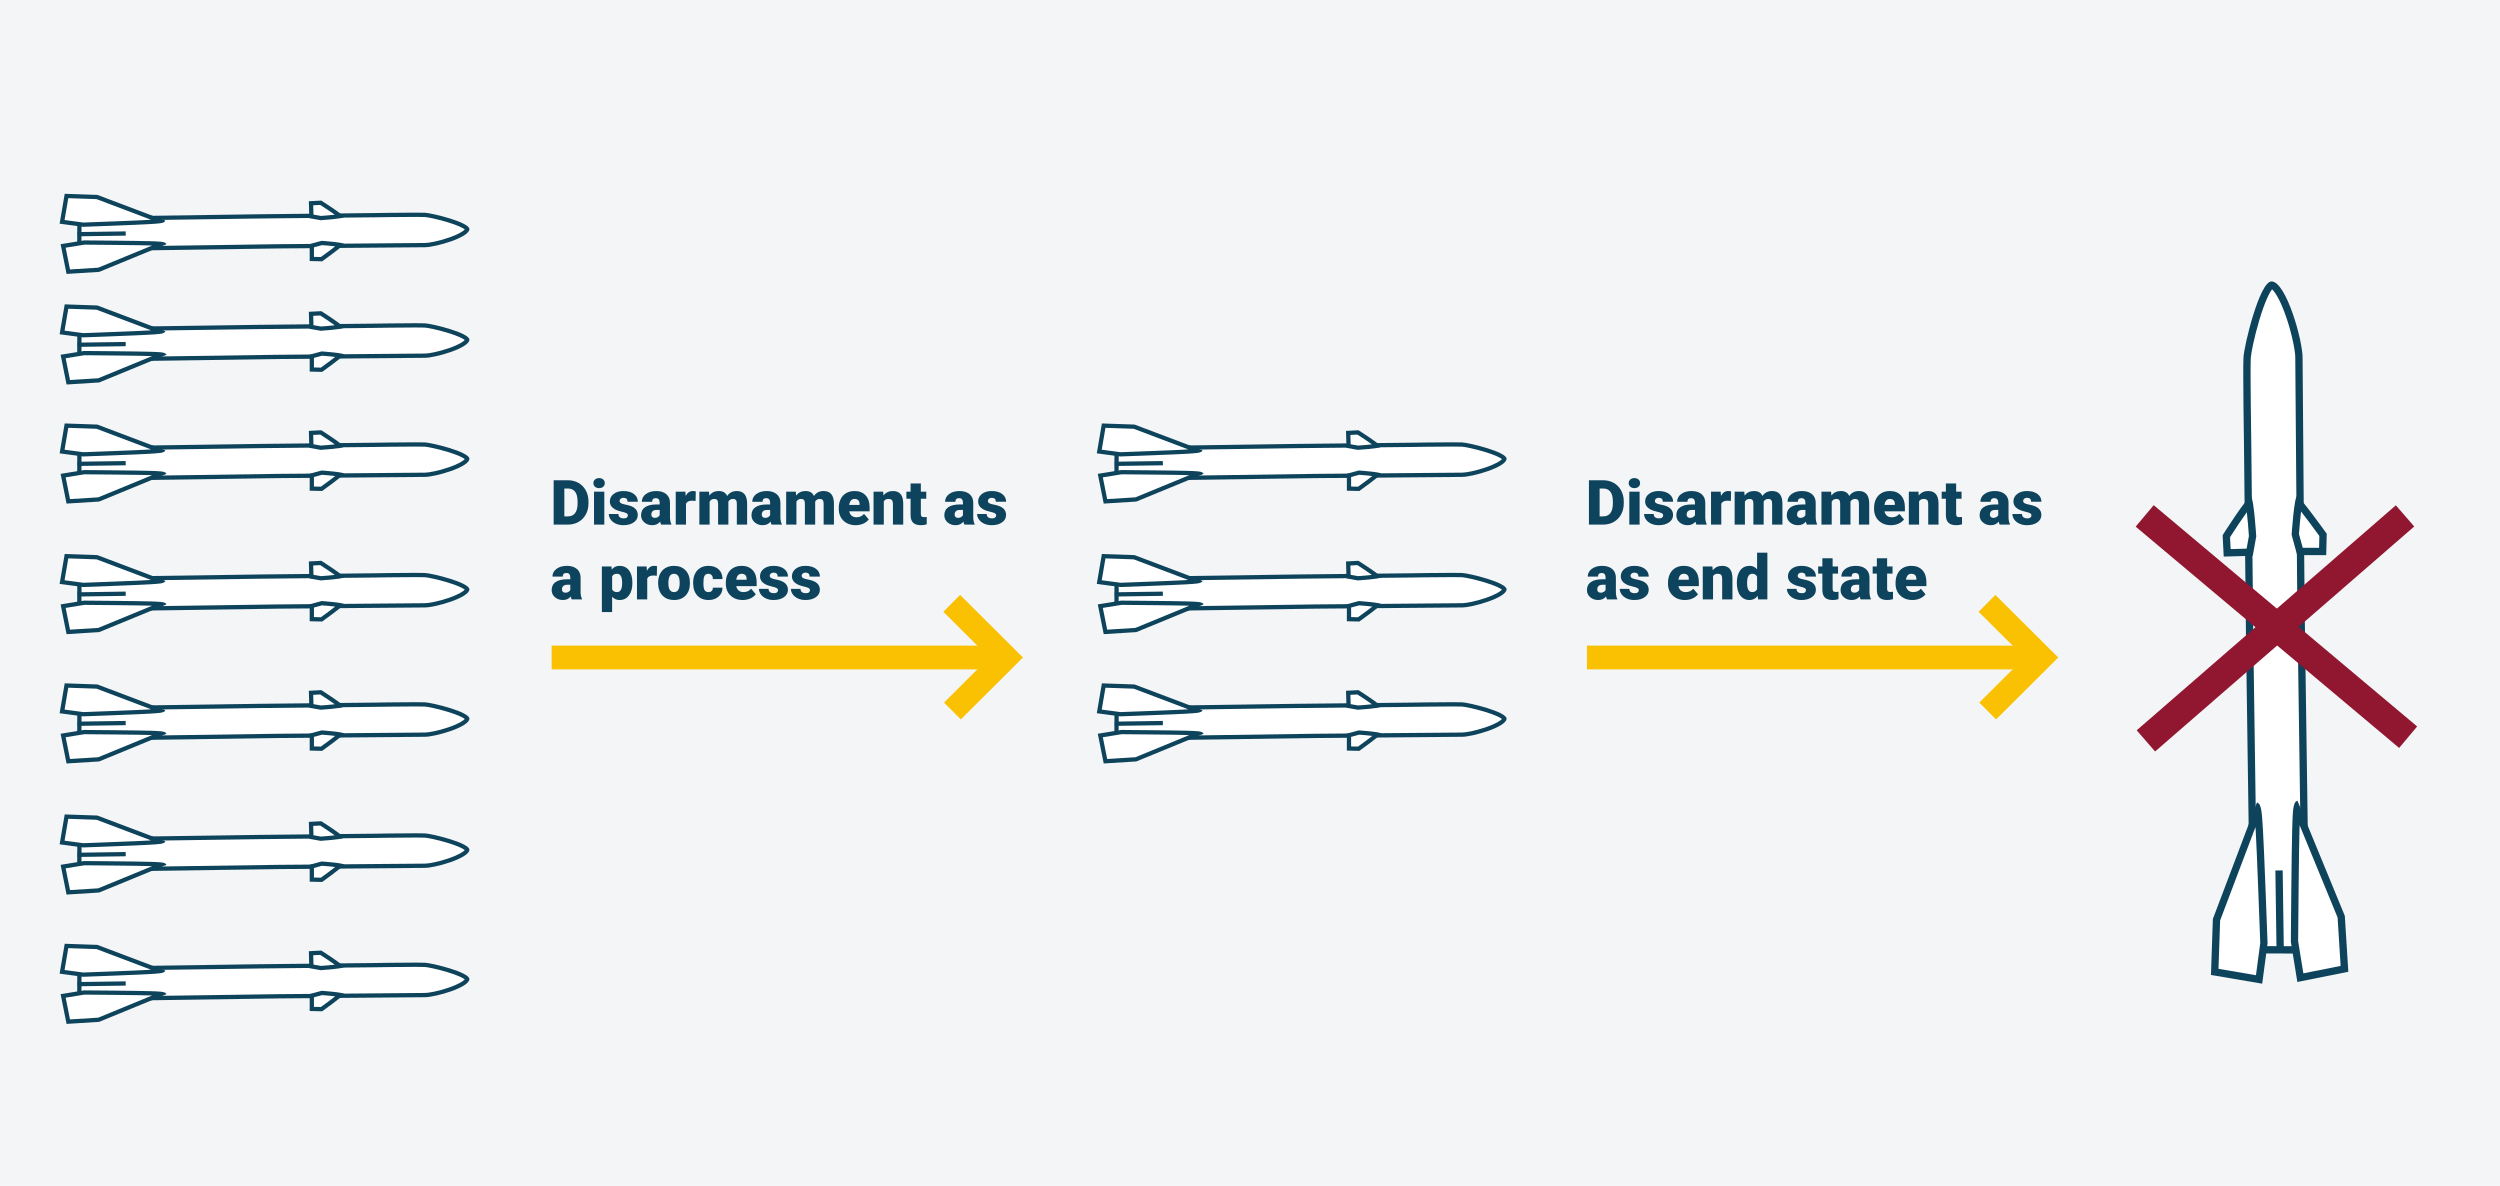 <?xml version="1.0" encoding="UTF-8"?>
<svg id="Ebene_4" data-name="Ebene 4" xmlns="http://www.w3.org/2000/svg" viewBox="0 0 1920 910.616">
  <defs>
    <style>
      .cls-1, .cls-2 {
        fill: none;
      }

      .cls-3 {
        fill: #0e435c;
      }

      .cls-4 {
        stroke: #90172f;
        stroke-width: 21.54px;
      }

      .cls-4, .cls-5 {
        fill: #f3f5f7;
      }

      .cls-4, .cls-6, .cls-7, .cls-2 {
        stroke-miterlimit: 10;
      }

      .cls-8 {
        fill: #0d435c;
      }

      .cls-9, .cls-6, .cls-7 {
        fill: #fff;
      }

      .cls-6 {
        stroke-width: 3.276px;
      }

      .cls-6, .cls-7 {
        stroke: #0e435c;
      }

      .cls-7 {
        stroke-width: 5.613px;
      }

      .cls-2 {
        stroke: #fac102;
        stroke-width: 18.262px;
      }
    </style>
  </defs>
  <rect class="cls-5" x="-11.917" y="-9.349" width="1945.375" height="930.548"/>
  <g>
    <g>
      <path class="cls-9" d="M61.008,168.143l138.147-1.964,88.38-.921c.209-.003,20.188-.317,31.636-.317,3.695,0,6.122.032,7.213.096,2.354.138,10.252,1.721,18.371,4.224,11.261,3.472,14.007,6.022,14.115,6.712-.025,1.208-2.807,4.244-13.075,7.867-7.825,2.76-16.044,4.41-19.472,4.41l-.501-.003c-6.759,0-111.395.923-112.451.933l-152.46,2.167.097-23.203Z"/>
      <path class="cls-3" d="M319.171,166.579c4.563,0,6.389.05,7.116.093,2.053.12,9.195,1.534,16.741,3.777,8.65,2.572,12.619,4.684,13.927,5.761-.971,1.117-4.343,3.593-12.687,6.425-7.611,2.583-14.926,3.977-17.944,3.977l-.145-.001c-.062-.001-.18-.002-.35-.002-6.718,0-111.414.924-112.488.934l-150.783,2.143.083-19.928,136.527-1.94,88.404-.921c.2-.003,20.167-.316,31.602-.316M319.171,163.303c-11.594,0-31.653.317-31.653.317l-88.386.921-139.755,1.986-.111,26.48,154.119-2.19s105.66-.934,112.442-.934c.145,0,.244 0.0.297.001.065.001.132.001.199.001,7.935,0,34.052-7.378,34.184-13.896.107-5.334-28.428-12.262-34.029-12.588-1.22-.071-3.898-.099-7.307-.099h0Z"/>
    </g>
    <g>
      <path class="cls-9" d="M239.156,166.186l-.284-10.088,7.463-.389c5.787,3.666,12.149,8.005,14.867,10.263-3.084.543-9.346,1.146-14.866,1.502l-7.18-1.288Z"/>
      <path class="cls-3" d="M245.898,157.373c3.937,2.504,8.166,5.335,11.193,7.519-3.099.356-7.064.7-10.661.935l-5.673-1.018-.201-7.159,5.343-.277M246.769,154.048l-9.579.498.366,13.017,8.686,1.559s16.598-1.054,17.709-2.296c1.112-1.242-17.183-12.778-17.183-12.778h0Z"/>
    </g>
    <g>
      <path class="cls-9" d="M47.686,170.387l3.39-19.876,23.398.798,48.8,18.472c-1.746.286-4.227.435-6.245.556-.893.054-1.816.109-2.756.175-6.255.438-47.587,1.943-50.316,2.043l-16.271-2.167Z"/>
      <path class="cls-3" d="M52.45,152.197l21.699.739,41.807,15.825c-.589.036-1.189.074-1.796.117-6.14.429-46.373,1.899-50.123,2.036l-14.45-1.924,2.863-16.792M49.702,148.826l-3.915,22.961,18.092,2.409s43.971-1.594,50.509-2.051c6.538-.457,12.235-.416,12.565-2.724l-52.152-19.741-25.1-.855h0Z"/>
    </g>
    <g>
      <path class="cls-9" d="M239.481,198.875l-.004-10.171,7.658-2.09c5.26.362,11.196.962,14.218,1.502-2.731,2.33-8.754,6.86-14.429,10.934l-7.443-.175Z"/>
      <path class="cls-3" d="M247.299,188.268c3.415.239,7.157.582,10.105.935-2.979,2.329-7.119,5.41-10.991,8.197l-5.295-.125-.002-7.321,6.183-1.686M246.971,184.963l-9.132,2.49.004,13.022,9.589.226s16.702-11.956,16.812-13.261c.11-1.305-17.274-2.477-17.274-2.477h0Z"/>
    </g>
    <g>
      <path class="cls-9" d="M48.488,188.885l16.203-2.629c2.731.021,44.089.354,50.354.613.943.039,1.869.067,2.764.096,2.019.064,4.501.143,6.254.379l-48.255,19.852-23.367,1.462-3.953-19.772Z"/>
      <path class="cls-3" d="M64.816,187.896c3.752.03,44.011.355,50.161.61.608.025,1.209.046,1.799.065l-41.341,17.006-21.669,1.356-3.339-16.704,14.389-2.334M64.565,184.618l-18.016,2.922,4.566,22.841,25.065-1.568,51.57-21.214c-.396-2.297-6.089-2.095-12.638-2.366-6.548-.271-50.547-.615-50.547-.615h0Z"/>
    </g>
    <line class="cls-6" x1="96.536" y1="179.333" x2="59.618" y2="179.858"/>
  </g>
  <g>
    <g>
      <path class="cls-9" d="M61.008,253.063l138.147-1.964,88.38-.921c.209-.003,20.188-.317,31.636-.317,3.695,0,6.122.032,7.213.096,2.354.138,10.252,1.721,18.371,4.224,11.261,3.472,14.007,6.022,14.115,6.712-.025,1.207-2.807,4.243-13.075,7.866-7.825,2.761-16.045,4.411-19.472,4.411l-.501-.003c-6.759,0-111.395.923-112.451.933l-152.46,2.167.097-23.203Z"/>
      <path class="cls-3" d="M319.171,251.499c4.563,0,6.389.05,7.116.093,2.052.12,9.195,1.534,16.741,3.777,8.65,2.571,12.619,4.684,13.927,5.76-.971,1.117-4.343,3.593-12.687,6.425-7.611,2.583-14.926,3.977-17.945,3.977l-.143-.001c-.063-.001-.183-.002-.358-.002-6.765,0-111.409.924-112.483.933l-150.783,2.143.083-19.927,136.527-1.94,88.404-.921c.2-.003,20.167-.316,31.602-.316M319.171,248.223c-11.594,0-31.653.317-31.653.317l-88.386.921-139.755,1.986-.111,26.479,154.119-2.19s105.607-.933,112.437-.933c.147,0,.249 0.0.302.001.065.001.132.001.199.001,7.935,0,34.052-7.378,34.184-13.897.107-5.334-28.428-12.261-34.029-12.588-1.22-.071-3.898-.099-7.307-.099h0Z"/>
    </g>
    <g>
      <path class="cls-9" d="M239.156,251.105l-.284-10.087,7.463-.389c5.787,3.666,12.149,8.005,14.867,10.263-3.084.543-9.346,1.146-14.866,1.502l-7.18-1.289Z"/>
      <path class="cls-3" d="M245.898,242.292c3.938,2.505,8.166,5.335,11.193,7.52-3.099.356-7.065.7-10.662.935l-5.673-1.018-.201-7.159,5.343-.278M246.769,238.967l-9.579.498.366,13.017,8.686,1.559s16.598-1.054,17.709-2.296c1.112-1.242-17.183-12.778-17.183-12.778h0Z"/>
    </g>
    <g>
      <path class="cls-9" d="M47.686,255.307l3.39-19.876,23.398.797,48.8,18.472c-1.744.286-4.221.435-6.236.556-.895.054-1.821.109-2.765.176-6.254.438-47.586,1.943-50.315,2.043l-16.271-2.167Z"/>
      <path class="cls-3" d="M52.45,237.116l21.699.74,41.807,15.825c-.589.036-1.189.074-1.796.117-6.141.429-46.374,1.899-50.123,2.036l-14.45-1.925,2.863-16.792M49.702,233.745l-3.915,22.961,18.092,2.41s43.971-1.595,50.509-2.051c6.538-.457,12.235-.416,12.565-2.724l-52.152-19.741-25.1-.855h0Z"/>
    </g>
    <g>
      <path class="cls-9" d="M239.481,283.795l-.004-10.172,7.658-2.089c5.26.361,11.197.962,14.219,1.501-2.732,2.331-8.755,6.861-14.43,10.935l-7.443-.175Z"/>
      <path class="cls-3" d="M247.299,273.188c3.415.239,7.157.582,10.105.935-2.979,2.33-7.119,5.41-10.991,8.198l-5.295-.125-.002-7.321,6.183-1.687M246.971,269.882l-9.132,2.491.004,13.022,9.589.226s16.702-11.956,16.812-13.261c.11-1.305-17.274-2.477-17.274-2.477h0Z"/>
    </g>
    <g>
      <path class="cls-9" d="M48.488,273.805l16.203-2.629c2.731.021,44.089.354,50.354.613.943.039,1.869.067,2.764.096,2.019.064,4.501.143,6.254.379l-48.255,19.852-23.367,1.462-3.953-19.772Z"/>
      <path class="cls-3" d="M64.816,272.815c3.752.03,44.011.356,50.161.61.608.025,1.208.046,1.798.065l-41.34,17.006-21.669,1.355-3.339-16.704,14.389-2.334M64.565,269.538l-18.016,2.922,4.566,22.841,25.065-1.568,51.57-21.215c-.396-2.297-6.089-2.095-12.638-2.365-6.548-.271-50.547-.615-50.547-.615h0Z"/>
    </g>
    <line class="cls-6" x1="96.536" y1="264.253" x2="59.618" y2="264.777"/>
  </g>
  <g>
    <g>
      <path class="cls-9" d="M61.008,344.524l138.147-1.964,88.38-.921c.209-.003,20.188-.317,31.636-.317,3.695,0,6.122.032,7.213.096,2.354.138,10.252,1.721,18.371,4.224,11.261,3.472,14.007,6.022,14.115,6.712-.025,1.207-2.807,4.243-13.075,7.866-7.825,2.761-16.045,4.411-19.472,4.411l-.501-.003c-6.759,0-111.395.923-112.451.933l-152.46,2.167.097-23.203Z"/>
      <path class="cls-3" d="M319.159,342.959h0c4.572,0,6.4.051,7.129.093,2.052.12,9.194,1.533,16.74,3.777,8.65,2.571,12.619,4.684,13.927,5.76-.972,1.117-4.344,3.593-12.687,6.425-7.611,2.583-14.926,3.977-17.944,3.977l-.145-.001c-.062-.001-.18-.002-.35-.002-6.718,0-111.414.924-112.488.934l-150.783,2.143.083-19.928,136.527-1.94,88.404-.921c.2-.003,20.153-.316,31.589-.316M319.159,339.684c-11.595,0-31.641.317-31.641.317l-88.386.921-139.755,1.986-.111,26.48,154.119-2.19s105.66-.934,112.442-.934c.145,0,.244 0.0.297.001.065.001.132.001.199.001,7.935,0,34.052-7.378,34.184-13.896.107-5.334-28.428-12.262-34.029-12.588-1.221-.071-3.905-.099-7.319-.099h0Z"/>
    </g>
    <g>
      <path class="cls-9" d="M239.156,342.566l-.284-10.087,7.463-.389c5.787,3.666,12.149,8.005,14.867,10.263-3.084.543-9.345,1.147-14.866,1.502l-7.18-1.289Z"/>
      <path class="cls-3" d="M245.898,333.753c3.937,2.504,8.166,5.335,11.193,7.519-3.099.356-7.064.7-10.661.935l-5.673-1.018-.201-7.159,5.343-.277M246.769,330.428l-9.579.498.366,13.017,8.686,1.559s16.598-1.054,17.709-2.296c1.112-1.242-17.183-12.778-17.183-12.778h0Z"/>
    </g>
    <g>
      <path class="cls-9" d="M47.686,346.768l3.39-19.877,23.398.798,48.8,18.472c-1.744.286-4.221.435-6.236.556-.895.054-1.821.109-2.765.176-6.254.437-47.586,1.943-50.315,2.043l-16.271-2.167Z"/>
      <path class="cls-3" d="M52.45,328.577l21.699.739,41.808,15.825c-.589.036-1.189.074-1.796.117-6.141.429-46.374,1.898-50.123,2.035l-14.45-1.924,2.863-16.792M49.702,325.206l-3.915,22.961,18.092,2.409s43.971-1.594,50.509-2.051c6.538-.457,12.235-.416,12.565-2.724l-52.152-19.741-25.1-.855h0Z"/>
    </g>
    <g>
      <path class="cls-9" d="M239.481,375.256l-.004-10.172,7.658-2.089c5.26.361,11.197.962,14.219,1.501-2.732,2.331-8.755,6.861-14.43,10.935l-7.443-.175Z"/>
      <path class="cls-3" d="M247.299,364.649c3.415.239,7.157.582,10.105.935-2.979,2.329-7.119,5.41-10.991,8.197l-5.295-.125-.002-7.321,6.183-1.686M246.971,361.343l-9.132,2.49.004,13.022,9.589.225s16.702-11.956,16.812-13.261c.11-1.305-17.274-2.477-17.274-2.477h0Z"/>
    </g>
    <g>
      <path class="cls-9" d="M48.488,365.265l16.203-2.628c2.731.021,44.089.354,50.354.613.943.039,1.869.067,2.764.096,2.019.064,4.501.143,6.254.379l-48.255,19.852-23.367,1.461-3.953-19.772Z"/>
      <path class="cls-3" d="M64.816,364.276c3.752.03,44.011.355,50.161.61.608.025,1.209.046,1.799.065l-41.341,17.006-21.669,1.356-3.339-16.704,14.389-2.334M64.565,360.998l-18.016,2.922,4.566,22.841,25.065-1.568,51.57-21.214c-.396-2.297-6.089-2.095-12.638-2.366-6.548-.271-50.547-.615-50.547-.615h0Z"/>
    </g>
    <line class="cls-6" x1="96.536" y1="355.713" x2="59.618" y2="356.238"/>
  </g>
  <g>
    <g>
      <path class="cls-9" d="M61.008,444.789l138.147-1.964,88.38-.921c.209-.003,20.188-.317,31.636-.317,3.695,0,6.122.032,7.213.096,2.355.138,10.254,1.722,18.372,4.225,11.261,3.472,14.007,6.022,14.114,6.712-.025,1.207-2.807,4.243-13.073,7.866-7.825,2.761-16.045,4.41-19.472,4.41-.001,0-.503-.003-.503-.003-6.759,0-111.395.923-112.451.933l-152.46,2.167.097-23.203Z"/>
      <path class="cls-3" d="M319.159,443.225c4.572,0,6.4.051,7.129.093,2.052.12,9.194,1.533,16.74,3.777,8.65,2.571,12.619,4.684,13.927,5.76-.972,1.117-4.343,3.593-12.688,6.425-7.612,2.583-14.926,3.977-17.944,3.977l-.142-.001c-.063-.001-.183-.002-.358-.002-6.765,0-111.409.924-112.483.933l-150.783,2.143.083-19.928,136.527-1.94,88.404-.922c.2-.003,20.152-.316,31.589-.316M319.159,439.949c-11.596,0-31.641.317-31.641.317l-88.386.921-139.755,1.986-.111,26.48,154.119-2.19s105.607-.933,112.437-.933c.147,0,.249 0.0.302.001.064.001.131.001.198.001,7.933,0,34.053-7.379,34.185-13.897.107-5.334-28.428-12.262-34.029-12.588-1.221-.071-3.904-.099-7.32-.099h0Z"/>
    </g>
    <g>
      <path class="cls-9" d="M239.156,442.831l-.284-10.088,7.463-.389c5.787,3.666,12.149,8.005,14.867,10.263-3.084.543-9.346,1.146-14.866,1.502l-7.18-1.288Z"/>
      <path class="cls-3" d="M245.898,434.018c3.938,2.505,8.166,5.335,11.193,7.519-3.099.357-7.064.701-10.661.936l-5.673-1.019-.201-7.159,5.343-.277M246.769,430.693l-9.579.498.366,13.017,8.686,1.56s16.598-1.054,17.709-2.296c1.112-1.242-17.183-12.778-17.183-12.778h0Z"/>
    </g>
    <g>
      <path class="cls-9" d="M47.686,447.034l3.39-19.877,23.398.798,48.8,18.472c-1.746.286-4.227.435-6.245.556-.893.054-1.816.109-2.756.175-6.255.438-47.587,1.944-50.316,2.044l-16.271-2.167Z"/>
      <path class="cls-3" d="M52.45,428.842l21.699.74,41.807,15.825c-.589.036-1.189.074-1.796.117-6.141.429-46.374,1.898-50.123,2.035l-14.45-1.924,2.863-16.792M49.702,425.471l-3.915,22.961,18.092,2.409s43.971-1.594,50.509-2.051c6.538-.457,12.235-.416,12.565-2.724l-52.152-19.74-25.1-.855h0Z"/>
    </g>
    <g>
      <path class="cls-9" d="M239.481,475.521l-.004-10.171,7.658-2.089c5.26.361,11.196.962,14.218,1.501-2.732,2.331-8.755,6.861-14.429,10.934l-7.443-.175Z"/>
      <path class="cls-3" d="M247.299,464.914c3.415.239,7.157.582,10.105.935-2.979,2.329-7.119,5.41-10.991,8.197l-5.295-.125-.002-7.321,6.183-1.686M246.971,461.608l-9.132,2.49.004,13.022,9.589.225s16.702-11.956,16.812-13.261c.11-1.305-17.274-2.477-17.274-2.477h0Z"/>
    </g>
    <g>
      <path class="cls-9" d="M48.488,465.531l16.203-2.629c2.731.021,44.089.354,50.354.613.943.039,1.869.067,2.764.096,2.019.064,4.501.143,6.254.379l-48.255,19.852-23.367,1.462-3.953-19.772Z"/>
      <path class="cls-3" d="M64.816,464.541c3.752.03,44.011.355,50.161.61.608.025,1.209.046,1.799.065l-41.341,17.006-21.669,1.356-3.339-16.704,14.389-2.334M64.565,461.264l-18.016,2.922,4.566,22.841,25.065-1.568,51.57-21.214c-.396-2.297-6.089-2.095-12.638-2.366-6.548-.271-50.547-.615-50.547-.615h0Z"/>
    </g>
    <line class="cls-6" x1="96.536" y1="455.979" x2="59.618" y2="456.503"/>
  </g>
  <g>
    <g>
      <path class="cls-9" d="M61.008,544.116l138.147-1.964,88.38-.921c.209-.003,20.188-.317,31.636-.317,3.695,0,6.122.032,7.213.096,2.355.138,10.253,1.721,18.371,4.224,11.261,3.472,14.007,6.022,14.115,6.712-.025,1.208-2.807,4.244-13.073,7.866-7.825,2.761-16.045,4.411-19.472,4.411-.001,0-.503-.003-.503-.003-6.759,0-111.395.923-112.451.933l-152.46,2.167.097-23.203Z"/>
      <path class="cls-3" d="M319.159,542.552c4.572,0,6.4.051,7.129.093,2.052.12,9.194,1.533,16.74,3.777,8.65,2.571,12.619,4.684,13.927,5.76-.972,1.117-4.344,3.593-12.687,6.425-7.611,2.583-14.926,3.977-17.944,3.977l-.145-.001c-.062-.001-.18-.002-.35-.002-6.718,0-111.414.924-112.488.934l-150.783,2.143.083-19.928,136.527-1.94,88.404-.921c.2-.003,20.152-.316,31.589-.316M319.159,539.276c-11.596,0-31.641.317-31.641.317l-88.386.921-139.755,1.986-.111,26.48,154.119-2.19s105.66-.934,112.442-.934c.145,0,.244 0.0.297.001.065.001.132.001.199.001,7.935,0,34.052-7.378,34.184-13.896.107-5.334-28.428-12.262-34.029-12.588-1.221-.071-3.904-.099-7.32-.099h0Z"/>
    </g>
    <g>
      <path class="cls-9" d="M239.156,542.159l-.284-10.088,7.463-.389c5.787,3.666,12.149,8.005,14.867,10.263-3.084.543-9.346,1.146-14.866,1.502l-7.18-1.288Z"/>
      <path class="cls-3" d="M245.898,533.346c3.937,2.504,8.166,5.335,11.193,7.519-3.099.356-7.064.7-10.661.935l-5.673-1.018-.201-7.159,5.343-.277M246.769,530.02l-9.579.498.366,13.017,8.686,1.559s16.598-1.054,17.709-2.296c1.112-1.242-17.183-12.778-17.183-12.778h0Z"/>
    </g>
    <g>
      <path class="cls-9" d="M47.686,546.36l3.39-19.876,23.398.798,48.8,18.472c-1.746.286-4.227.435-6.245.556-.893.054-1.816.109-2.756.175-6.255.438-47.587,1.944-50.316,2.044l-16.271-2.168Z"/>
      <path class="cls-3" d="M52.45,528.169l21.699.739,41.808,15.825c-.589.036-1.189.074-1.796.117-6.141.429-46.374,1.898-50.123,2.035l-14.45-1.924,2.863-16.792M49.702,524.798l-3.915,22.961,18.092,2.409s43.971-1.594,50.509-2.051c6.538-.457,12.235-.416,12.565-2.724l-52.152-19.741-25.1-.855h0Z"/>
    </g>
    <g>
      <path class="cls-9" d="M239.481,574.848l-.004-10.171,7.658-2.089c5.26.361,11.196.962,14.218,1.501-2.732,2.331-8.755,6.861-14.429,10.934l-7.443-.175Z"/>
      <path class="cls-3" d="M247.299,564.241c3.415.239,7.157.582,10.105.935-2.979,2.329-7.119,5.41-10.991,8.197l-5.295-.125-.002-7.321,6.183-1.686M246.971,560.935l-9.132,2.49.004,13.022,9.589.225s16.702-11.956,16.812-13.261c.11-1.305-17.274-2.477-17.274-2.477h0Z"/>
    </g>
    <g>
      <path class="cls-9" d="M48.488,564.858l16.203-2.629c2.731.021,44.089.354,50.354.613.943.039,1.869.067,2.764.096,2.019.064,4.501.143,6.254.379l-48.255,19.852-23.367,1.462-3.953-19.772Z"/>
      <path class="cls-3" d="M64.816,563.869c3.752.03,44.011.355,50.161.61.608.025,1.209.046,1.799.065l-41.341,17.006-21.669,1.356-3.339-16.704,14.389-2.334M64.565,560.591l-18.016,2.922,4.566,22.841,25.065-1.568,51.57-21.214c-.396-2.297-6.089-2.095-12.638-2.366-6.548-.271-50.547-.615-50.547-.615h0Z"/>
    </g>
    <line class="cls-6" x1="96.536" y1="555.306" x2="59.618" y2="555.831"/>
  </g>
  <g>
    <g>
      <path class="cls-9" d="M61.008,644.794l138.147-1.964,88.38-.921c.209-.003,20.188-.317,31.636-.317,3.695,0,6.122.032,7.213.096,2.354.138,10.252,1.721,18.371,4.224,11.261,3.472,14.007,6.022,14.115,6.712-.025,1.207-2.807,4.243-13.075,7.866-7.825,2.761-16.045,4.411-19.472,4.411l-.501-.003c-6.759,0-111.395.923-112.451.933l-152.46,2.167.097-23.203Z"/>
      <path class="cls-3" d="M319.171,643.23c4.563,0,6.389.05,7.116.093,2.052.12,9.195,1.534,16.741,3.777,8.65,2.571,12.619,4.684,13.927,5.76-.971,1.117-4.343,3.593-12.687,6.425-7.611,2.583-14.926,3.977-17.945,3.977l-.143-.001c-.063-.001-.183-.002-.358-.002-6.765,0-111.409.924-112.483.933l-150.783,2.143.083-19.927,136.527-1.94,88.404-.921c.2-.003,20.167-.316,31.602-.316M319.171,639.955c-11.594,0-31.653.317-31.653.317l-88.386.921-139.755,1.986-.111,26.479,154.119-2.19s105.607-.933,112.437-.933c.147,0,.249 0.0.302.001.065.001.132.001.199.001,7.935,0,34.052-7.378,34.184-13.897.107-5.334-28.428-12.261-34.029-12.588-1.22-.071-3.898-.099-7.307-.099h0Z"/>
    </g>
    <g>
      <path class="cls-9" d="M239.156,642.836l-.284-10.087,7.463-.389c5.787,3.666,12.149,8.005,14.867,10.263-3.084.543-9.346,1.146-14.866,1.502l-7.18-1.289Z"/>
      <path class="cls-3" d="M245.898,634.024c3.938,2.505,8.166,5.335,11.193,7.52-3.099.356-7.065.7-10.662.935l-5.673-1.018-.201-7.159,5.343-.278M246.769,630.699l-9.579.498.366,13.017,8.686,1.559s16.598-1.054,17.709-2.296c1.112-1.242-17.183-12.778-17.183-12.778h0Z"/>
    </g>
    <g>
      <path class="cls-9" d="M47.686,647.039l3.39-19.876,23.398.797,48.8,18.472c-1.744.286-4.221.435-6.236.556-.896.054-1.821.109-2.765.176-6.255.438-47.586,1.943-50.315,2.043l-16.271-2.167Z"/>
      <path class="cls-3" d="M52.45,628.848l21.699.74,41.807,15.825c-.589.036-1.189.074-1.796.117-6.141.429-46.374,1.899-50.123,2.036l-14.45-1.925,2.863-16.792M49.702,625.476l-3.915,22.961,18.092,2.41s43.971-1.595,50.509-2.051c6.538-.457,12.235-.416,12.565-2.724l-52.152-19.741-25.1-.855h0Z"/>
    </g>
    <g>
      <path class="cls-9" d="M239.481,675.527l-.004-10.172,7.658-2.089c5.26.361,11.197.962,14.219,1.501-2.732,2.331-8.755,6.861-14.43,10.935l-7.443-.175Z"/>
      <path class="cls-3" d="M247.299,664.92c3.415.239,7.157.582,10.105.935-2.979,2.329-7.119,5.41-10.991,8.197l-5.295-.125-.002-7.321,6.183-1.686M246.971,661.614l-9.132,2.49.004,13.022,9.589.226s16.702-11.956,16.812-13.261c.11-1.305-17.274-2.477-17.274-2.477h0Z"/>
    </g>
    <g>
      <path class="cls-9" d="M48.488,665.537l16.203-2.629c2.731.021,44.089.354,50.354.613.943.039,1.869.067,2.764.096,2.019.064,4.501.143,6.254.379l-48.255,19.852-23.367,1.462-3.953-19.772Z"/>
      <path class="cls-3" d="M64.816,664.547c3.752.03,44.011.356,50.161.61.608.025,1.208.046,1.798.065l-41.34,17.006-21.669,1.355-3.339-16.704,14.389-2.334M64.565,661.269l-18.016,2.922,4.566,22.841,25.065-1.568,51.57-21.215c-.396-2.297-6.089-2.095-12.638-2.365-6.548-.271-50.547-.615-50.547-.615h0Z"/>
    </g>
    <line class="cls-6" x1="96.536" y1="655.984" x2="59.618" y2="656.509"/>
  </g>
  <g>
    <g>
      <path class="cls-9" d="M61.008,744.122l138.147-1.964,88.38-.921c.209-.003,20.188-.317,31.636-.317,3.695,0,6.122.032,7.213.096,2.354.138,10.252,1.721,18.371,4.224,11.261,3.472,14.007,6.022,14.115,6.712-.025,1.207-2.807,4.243-13.075,7.866-7.825,2.761-16.045,4.411-19.472,4.411l-.501-.003c-6.759,0-111.395.923-112.451.933l-152.46,2.167.097-23.203Z"/>
      <path class="cls-3" d="M319.171,742.558c4.563,0,6.389.05,7.116.093,2.052.12,9.195,1.534,16.741,3.777,8.65,2.571,12.619,4.684,13.927,5.76-.971,1.117-4.343,3.593-12.687,6.425-7.611,2.583-14.926,3.977-17.945,3.977l-.143-.001c-.063-.001-.183-.002-.358-.002-6.765,0-111.409.924-112.483.933l-150.783,2.143.083-19.928,136.527-1.94,88.404-.921c.2-.003,20.167-.316,31.602-.316M319.171,739.282c-11.594,0-31.653.317-31.653.317l-88.386.921-139.755,1.986-.111,26.48,154.119-2.19s105.607-.933,112.437-.933c.147,0,.249 0.0.302.001.065.001.132.001.199.001,7.935,0,34.052-7.378,34.184-13.897.107-5.334-28.428-12.261-34.029-12.588-1.22-.071-3.898-.099-7.307-.099h0Z"/>
    </g>
    <g>
      <path class="cls-9" d="M239.156,742.164l-.284-10.087,7.463-.389c5.787,3.666,12.149,8.005,14.867,10.263-3.084.543-9.346,1.146-14.866,1.502l-7.18-1.289Z"/>
      <path class="cls-3" d="M245.898,733.351c3.938,2.505,8.166,5.335,11.193,7.52-3.099.356-7.065.7-10.662.935l-5.673-1.018-.201-7.159,5.343-.278M246.769,730.026l-9.579.498.366,13.017,8.686,1.559s16.598-1.054,17.709-2.296c1.112-1.242-17.183-12.778-17.183-12.778h0Z"/>
    </g>
    <g>
      <path class="cls-9" d="M47.686,746.366l3.39-19.876,23.398.797,48.8,18.472c-1.744.286-4.221.435-6.236.556-.895.054-1.821.109-2.765.176-6.254.438-47.586,1.943-50.315,2.043l-16.271-2.167Z"/>
      <path class="cls-3" d="M52.45,728.175l21.699.74,41.807,15.825c-.589.036-1.189.074-1.796.117-6.141.429-46.374,1.898-50.123,2.035l-14.45-1.924,2.863-16.792M49.702,724.804l-3.915,22.961,18.092,2.409s43.971-1.594,50.509-2.051c6.538-.457,12.235-.416,12.565-2.724l-52.152-19.741-25.1-.855h0Z"/>
    </g>
    <g>
      <path class="cls-9" d="M239.481,774.854l-.004-10.172,7.658-2.089c5.26.361,11.197.962,14.219,1.501-2.732,2.331-8.755,6.861-14.43,10.935l-7.443-.175Z"/>
      <path class="cls-3" d="M247.299,764.247c3.415.239,7.157.582,10.105.935-2.979,2.33-7.119,5.41-10.991,8.198l-5.295-.125-.002-7.321,6.183-1.687M246.971,760.941l-9.132,2.491.004,13.022,9.589.226s16.702-11.956,16.812-13.261c.11-1.305-17.274-2.477-17.274-2.477h0Z"/>
    </g>
    <g>
      <path class="cls-9" d="M48.488,764.864l16.203-2.629c2.731.021,44.089.354,50.354.613.943.039,1.869.067,2.764.096,2.019.064,4.501.143,6.254.379l-48.255,19.852-23.367,1.462-3.953-19.772Z"/>
      <path class="cls-3" d="M64.816,763.874c3.752.03,44.011.356,50.161.61.608.025,1.208.046,1.798.065l-41.34,17.006-21.669,1.355-3.339-16.704,14.389-2.334M64.565,760.596l-18.016,2.922,4.566,22.841,25.065-1.568,51.57-21.215c-.396-2.297-6.089-2.095-12.638-2.365-6.548-.271-50.547-.615-50.547-.615h0Z"/>
    </g>
    <line class="cls-6" x1="96.536" y1="755.311" x2="59.618" y2="755.836"/>
  </g>
  <g>
    <g>
      <path class="cls-9" d="M857.555,344.524l138.147-1.964,88.38-.921c.209-.003,20.188-.317,31.636-.317,3.695,0,6.122.032,7.213.096,2.354.138,10.253,1.721,18.372,4.224,11.261,3.472,14.007,6.022,14.115,6.712-.025,1.207-2.807,4.243-13.075,7.866-7.825,2.761-16.045,4.411-19.472,4.411l-.501-.003c-6.759,0-111.396.923-112.452.933l-152.46,2.167.097-23.203Z"/>
      <path class="cls-3" d="M1115.706,342.959h0c4.572,0,6.4.051,7.129.093,2.052.12,9.194,1.533,16.74,3.777,8.65,2.571,12.619,4.684,13.927,5.76-.972,1.117-4.343,3.593-12.687,6.425-7.611,2.583-14.926,3.977-17.944,3.977l-.145-.001c-.062-.001-.18-.002-.35-.002-6.718,0-111.414.924-112.488.934l-150.783,2.143.083-19.928,136.527-1.94,88.404-.921c.2-.003,20.153-.316,31.589-.316M1115.706,339.684c-11.595,0-31.641.317-31.641.317l-88.386.921-139.755,1.986-.111,26.48,154.119-2.19s105.66-.934,112.442-.934c.145,0,.244 0.0.297.001.065.001.131.001.199.001,7.935,0,34.052-7.378,34.184-13.896.107-5.334-28.428-12.262-34.029-12.588-1.221-.071-3.905-.099-7.319-.099h0Z"/>
    </g>
    <g>
      <path class="cls-9" d="M1035.703,342.566l-.284-10.087,7.463-.389c5.787,3.666,12.149,8.005,14.867,10.263-3.083.543-9.345,1.146-14.865,1.502l-7.181-1.289Z"/>
      <path class="cls-3" d="M1042.445,333.753c3.937,2.504,8.166,5.335,11.193,7.519-3.099.356-7.064.7-10.661.935l-5.673-1.018-.201-7.159,5.343-.277M1043.317,330.428l-9.579.498.366,13.017,8.686,1.559s16.598-1.054,17.709-2.296c1.111-1.242-17.183-12.778-17.183-12.778h0Z"/>
    </g>
    <g>
      <path class="cls-9" d="M844.234,346.768l3.39-19.877,23.399.798,48.799,18.472c-1.744.286-4.221.435-6.235.556-.896.054-1.822.109-2.766.176-6.255.437-47.586,1.943-50.315,2.043l-16.271-2.167Z"/>
      <path class="cls-3" d="M848.997,328.577l21.699.739,41.808,15.825c-.589.036-1.189.074-1.796.117-6.141.429-46.374,1.898-50.123,2.035l-14.45-1.924,2.863-16.792M846.249,325.206l-3.915,22.961,18.092,2.409s43.971-1.594,50.509-2.051c6.538-.457,12.235-.416,12.565-2.724l-52.152-19.741-25.1-.855h0Z"/>
    </g>
    <g>
      <path class="cls-9" d="M1036.028,375.256l-.004-10.172,7.658-2.089c5.26.361,11.196.962,14.218,1.501-2.732,2.331-8.755,6.861-14.43,10.935l-7.442-.175Z"/>
      <path class="cls-3" d="M1043.846,364.649c3.415.239,7.157.582,10.105.935-2.979,2.329-7.119,5.41-10.991,8.197l-5.295-.125-.002-7.321,6.183-1.686M1043.518,361.343l-9.132,2.49.004,13.022,9.589.225s16.702-11.956,16.812-13.261-17.274-2.477-17.274-2.477h0Z"/>
    </g>
    <g>
      <path class="cls-9" d="M845.035,365.265l16.203-2.628c2.73.021,44.088.354,50.354.613.943.039,1.868.067,2.764.096,2.019.064,4.501.143,6.254.379l-48.256,19.852-23.366,1.461-3.952-19.772Z"/>
      <path class="cls-3" d="M861.363,364.276c3.752.03,44.011.355,50.161.61.608.025,1.209.046,1.799.065l-41.341,17.006-21.669,1.356-3.339-16.704,14.389-2.334M861.112,360.998l-18.016,2.922,4.566,22.841,25.065-1.568,51.57-21.214c-.396-2.297-6.089-2.095-12.638-2.366-6.548-.271-50.547-.615-50.547-.615h0Z"/>
    </g>
    <line class="cls-6" x1="893.083" y1="355.713" x2="856.165" y2="356.238"/>
  </g>
  <g>
    <g>
      <path class="cls-9" d="M857.555,444.789l138.147-1.964,88.38-.921c.209-.003,20.188-.317,31.636-.317,3.695,0,6.122.032,7.213.096,2.355.138,10.255,1.722,18.373,4.225,11.261,3.472,14.007,6.022,14.114,6.712-.025,1.207-2.807,4.243-13.073,7.866-7.825,2.761-16.045,4.41-19.472,4.41-.001,0-.503-.003-.503-.003-6.759,0-111.396.923-112.452.933l-152.46,2.167.097-23.203Z"/>
      <path class="cls-3" d="M1115.706,443.225c4.572,0,6.4.051,7.129.093,2.052.12,9.194,1.533,16.74,3.777,8.65,2.571,12.619,4.684,13.927,5.76-.972,1.117-4.343,3.593-12.688,6.425-7.612,2.583-14.926,3.977-17.944,3.977l-.142-.001c-.063-.001-.183-.002-.358-.002-6.765,0-111.409.924-112.483.933l-150.783,2.143.083-19.928,136.527-1.94,88.404-.922c.2-.003,20.152-.316,31.589-.316M1115.706,439.949c-11.596,0-31.641.317-31.641.317l-88.386.921-139.755,1.986-.111,26.48,154.119-2.19s105.607-.933,112.437-.933c.147,0,.249 0.0.302.001.064.001.131.001.198.001,7.933,0,34.053-7.379,34.185-13.897.107-5.334-28.428-12.262-34.029-12.588-1.221-.071-3.904-.099-7.32-.099h0Z"/>
    </g>
    <g>
      <path class="cls-9" d="M1035.703,442.831l-.284-10.088,7.463-.389c5.787,3.666,12.149,8.005,14.867,10.263-3.084.543-9.345,1.146-14.865,1.502l-7.181-1.288Z"/>
      <path class="cls-3" d="M1042.445,434.018c3.938,2.505,8.166,5.335,11.193,7.52-3.099.356-7.065.7-10.661.935l-5.673-1.019-.201-7.159,5.343-.277M1043.317,430.693l-9.579.498.366,13.017,8.686,1.56s16.598-1.054,17.709-2.296c1.111-1.242-17.183-12.778-17.183-12.778h0Z"/>
    </g>
    <g>
      <path class="cls-9" d="M844.234,447.034l3.39-19.877,23.399.798,48.8,18.472c-1.746.286-4.228.435-6.245.556-.893.054-1.816.109-2.757.175-6.255.438-47.586,1.944-50.315,2.044l-16.271-2.167Z"/>
      <path class="cls-3" d="M848.997,428.842l21.699.74,41.807,15.825c-.589.036-1.189.074-1.796.117-6.141.429-46.374,1.898-50.123,2.035l-14.45-1.924,2.863-16.792M846.249,425.471l-3.915,22.961,18.092,2.409s43.971-1.594,50.509-2.051c6.538-.457,12.235-.416,12.565-2.724l-52.152-19.74-25.1-.855h0Z"/>
    </g>
    <g>
      <path class="cls-9" d="M1036.028,475.521l-.004-10.171,7.658-2.089c5.259.361,11.196.962,14.217,1.501-2.732,2.331-8.755,6.861-14.429,10.934l-7.442-.175Z"/>
      <path class="cls-3" d="M1043.846,464.914c3.415.239,7.157.582,10.105.935-2.979,2.329-7.119,5.41-10.991,8.197l-5.295-.125-.002-7.321,6.183-1.686M1043.518,461.608l-9.132,2.49.004,13.022,9.589.225s16.702-11.956,16.812-13.261-17.274-2.477-17.274-2.477h0Z"/>
    </g>
    <g>
      <path class="cls-9" d="M845.035,465.531l16.203-2.629c2.73.021,44.088.354,50.354.613.943.039,1.868.067,2.764.096,2.019.064,4.501.143,6.254.379l-48.256,19.852-23.366,1.462-3.952-19.772Z"/>
      <path class="cls-3" d="M861.363,464.541c3.752.03,44.011.355,50.161.61.608.025,1.209.046,1.799.065l-41.341,17.006-21.669,1.356-3.339-16.704,14.389-2.334M861.112,461.264l-18.016,2.922,4.566,22.841,25.065-1.568,51.57-21.214c-.396-2.297-6.089-2.095-12.638-2.366-6.548-.271-50.547-.615-50.547-.615h0Z"/>
    </g>
    <line class="cls-6" x1="893.083" y1="455.979" x2="856.165" y2="456.503"/>
  </g>
  <g>
    <g>
      <path class="cls-9" d="M857.555,544.116l138.147-1.964,88.38-.921c.209-.003,20.188-.317,31.636-.317,3.695,0,6.122.032,7.213.096,2.355.138,10.254,1.721,18.372,4.224,11.261,3.472,14.007,6.022,14.115,6.712-.025,1.208-2.807,4.244-13.073,7.866-7.825,2.761-16.045,4.411-19.472,4.411-.001,0-.503-.003-.503-.003-6.759,0-111.396.923-112.452.933l-152.46,2.167.097-23.203Z"/>
      <path class="cls-3" d="M1115.706,542.552c4.572,0,6.4.051,7.129.093,2.052.12,9.194,1.533,16.74,3.777,8.65,2.571,12.619,4.684,13.927,5.76-.972,1.117-4.343,3.593-12.687,6.425-7.611,2.583-14.926,3.977-17.944,3.977l-.145-.001c-.062-.001-.18-.002-.35-.002-6.718,0-111.414.924-112.488.934l-150.783,2.143.083-19.928,136.527-1.94,88.404-.921c.2-.003,20.152-.316,31.589-.316M1115.706,539.276c-11.596,0-31.641.317-31.641.317l-88.386.921-139.755,1.986-.111,26.48,154.119-2.19s105.66-.934,112.442-.934c.145,0,.244 0.0.297.001.065.001.131.001.199.001,7.935,0,34.052-7.378,34.184-13.896.107-5.334-28.428-12.262-34.029-12.588-1.221-.071-3.904-.099-7.32-.099h0Z"/>
    </g>
    <g>
      <path class="cls-9" d="M1035.703,542.159l-.284-10.088,7.463-.389c5.787,3.666,12.149,8.005,14.867,10.263-3.084.543-9.345,1.146-14.865,1.502l-7.181-1.288Z"/>
      <path class="cls-3" d="M1042.445,533.346c3.937,2.504,8.166,5.335,11.193,7.519-3.099.356-7.064.7-10.661.935l-5.673-1.018-.201-7.159,5.343-.277M1043.317,530.02l-9.579.498.366,13.017,8.686,1.559s16.598-1.054,17.709-2.296c1.111-1.242-17.183-12.778-17.183-12.778h0Z"/>
    </g>
    <g>
      <path class="cls-9" d="M844.234,546.36l3.39-19.876,23.399.798,48.8,18.472c-1.746.286-4.228.435-6.245.556-.893.054-1.816.109-2.757.175-6.255.438-47.586,1.944-50.315,2.044l-16.271-2.168Z"/>
      <path class="cls-3" d="M848.997,528.169l21.699.739,41.808,15.825c-.589.036-1.189.074-1.796.117-6.141.429-46.374,1.898-50.123,2.035l-14.45-1.924,2.863-16.792M846.249,524.798l-3.915,22.961,18.092,2.409s43.971-1.594,50.509-2.051c6.538-.457,12.235-.416,12.565-2.724l-52.152-19.741-25.1-.855h0Z"/>
    </g>
    <g>
      <path class="cls-9" d="M1036.028,574.848l-.004-10.171,7.658-2.089c5.259.361,11.196.962,14.217,1.501-2.732,2.331-8.755,6.861-14.429,10.934l-7.442-.175Z"/>
      <path class="cls-3" d="M1043.846,564.241c3.415.239,7.157.582,10.105.935-2.979,2.329-7.119,5.41-10.991,8.197l-5.295-.125-.002-7.321,6.183-1.686M1043.518,560.935l-9.132,2.49.004,13.022,9.589.225s16.702-11.956,16.812-13.261-17.274-2.477-17.274-2.477h0Z"/>
    </g>
    <g>
      <path class="cls-9" d="M845.035,564.858l16.203-2.629c2.73.021,44.088.354,50.354.613.943.039,1.868.067,2.764.096,2.019.064,4.501.143,6.254.379l-48.256,19.852-23.366,1.462-3.952-19.772Z"/>
      <path class="cls-3" d="M861.363,563.869c3.752.03,44.011.355,50.161.61.608.025,1.209.046,1.799.065l-41.341,17.006-21.669,1.356-3.339-16.704,14.389-2.334M861.112,560.591l-18.016,2.922,4.566,22.841,25.065-1.568,51.57-21.214c-.396-2.297-6.089-2.095-12.638-2.366-6.548-.271-50.547-.615-50.547-.615h0Z"/>
    </g>
    <line class="cls-6" x1="893.083" y1="555.306" x2="856.165" y2="555.831"/>
  </g>
  <g>
    <g>
      <path class="cls-9" d="M1731.125,729.389l-3.365-236.745-1.578-151.457c-.01-.59-.902-57.586-.379-66.575.235-4.036,2.947-17.57,7.237-31.484,5.95-19.299,10.321-24.004,11.503-24.189,2.091.044,7.342,4.879,13.594,22.729,4.778,13.644,7.536,27.667,7.442,33.342-.071,4.313,1.528,185.56,1.597,193.272l3.714,261.273-39.765-.166Z"/>
      <path class="cls-3" d="M1744.949,222.221c1.932,1.678,6.224,7.535,11.119,22.064,4.303,12.772,6.788,25.628,6.705,30.678-.072,4.349,1.528,185.629,1.597,193.374l3.672,258.399-34.15-.143-3.325-233.967-1.579-151.499c-.009-.574-.901-57.465-.383-66.352.205-3.517,2.628-15.757,6.472-28.688,4.407-14.824,8.027-21.626,9.872-23.867M1744.522,216.133c-9.134,0-20.963,48.735-21.521,58.316-.536,9.197.375,66.767.375,66.767l1.578,151.468,3.404,239.499,45.379.19-3.754-264.116s-1.669-188.874-1.597-193.202c.218-13.174-12.547-58.695-23.812-58.922-.017-0-.035-0-.051-0h0Z"/>
    </g>
    <g>
      <path class="cls-9" d="M1709.819,411.792c6.281-9.918,13.717-20.819,17.586-25.478.931,5.285,1.966,16.014,2.575,25.474l-2.209,12.306-17.288.485-.664-12.787ZM1729.546,384.116"/>
      <path class="cls-3" d="M1725.554,393.359c.611,5.311,1.2,12.106,1.603,18.271l-1.745,9.723-12.267.345-.476-9.156c4.292-6.748,9.143-13.994,12.886-19.182M1728.634,381.518c-3.044,0-21.664,29.529-21.664,29.529l.853,16.415,22.308-.627,2.672-14.885s-1.806-28.444-3.935-30.349c-.063-.056-.141-.084-.233-.084h0Z"/>
    </g>
    <g>
      <path class="cls-9" d="M1700.909,746.411l1.366-40.1,31.649-83.612c.501,3.058.762,7.394.959,10.678.092,1.532.188,3.116.3,4.73.749,10.72,3.332,81.55,3.502,86.228l-3.713,27.885-34.063-5.809Z"/>
      <path class="cls-3" d="M1732.184,635.225c.062,1.01.127,2.038.2,3.078.735,10.522,3.254,79.471,3.488,85.896l-3.297,24.763-28.777-4.907,1.267-37.185,27.119-71.646M1733.316,616.378l-33.83,89.373-1.466,43.013,39.349,6.71,4.129-31.005s-2.732-75.354-3.515-86.558c-.783-11.204-.713-20.967-4.668-21.534h0Z"/>
    </g>
    <g>
      <path class="cls-9" d="M1762.781,410.42c.62-9.014,1.647-19.188,2.572-24.365,3.994,4.683,11.759,15.003,18.738,24.728l-.3,12.756-17.431.005-3.58-13.123Z"/>
      <path class="cls-3" d="M1767.216,392.823c3.992,5.106,9.271,12.2,14.048,18.835l-.213,9.074-12.546.004-2.89-10.596c.41-5.853.996-12.265,1.601-17.317M1764.173,381.098c-2.228.001-4.223,29.604-4.223,29.604l4.268,15.649,22.316-.007.386-16.433s-20.489-28.622-22.726-28.812c-.007-0-.014-.001-.021-.001h0Z"/>
    </g>
    <g>
      <path class="cls-9" d="M1762.167,723.079c.037-4.681.606-75.557,1.05-86.293.066-1.616.116-3.203.165-4.737.104-3.289.241-7.63.655-10.7l34.013,82.679,2.505,40.044-33.883,6.773-4.505-27.766Z"/>
      <path class="cls-3" d="M1766.134,633.82l29.144,70.846,2.323,37.134-28.625,5.722-4-24.659c.051-6.43.61-75.422,1.045-85.961.043-1.042.079-2.071.113-3.082M1764.466,615.013c-3.937.679-3.59,10.436-4.054,21.658-.464,11.222-1.054,86.623-1.054,86.623l5.008,30.875,39.143-7.825-2.687-42.954-36.356-88.376h0Z"/>
    </g>
    <line class="cls-7" x1="1750.302" y1="668.504" x2="1751.201" y2="731.772"/>
  </g>
  <g>
    <line class="cls-2" x1="423.681" y1="504.967" x2="772.672" y2="504.967"/>
    <polyline class="cls-2" points="730.922 463.371 772.702 504.964 731.453 546.04"/>
  </g>
  <g>
    <rect class="cls-1" x="422.629" y="366.966" width="368.914" height="93.433"/>
    <path class="cls-8" d="M425.202,402.881v-34.045h10.966c3.009,0,5.713.683,8.114,2.047,2.399,1.363,4.274,3.289,5.623,5.775,1.348,2.486,2.03,5.272,2.046,8.358v1.566c0,3.118-.659,5.912-1.976,8.383-1.317,2.471-3.173,4.404-5.565,5.799-2.393,1.396-5.062,2.101-8.008,2.116h-11.2ZM433.409,375.173v21.395h2.853c2.354,0,4.162-.838,5.425-2.514,1.263-1.675,1.894-4.165,1.894-7.471v-1.473c0-3.289-.631-5.768-1.894-7.436s-3.103-2.502-5.519-2.502h-2.759Z"/>
    <path class="cls-8" d="M455.739,371.034c0-1.129.405-2.054,1.216-2.775s1.862-1.082,3.156-1.082,2.346.36,3.157,1.082c.81.722,1.216,1.646,1.216,2.775,0,1.13-.406,2.055-1.216,2.776-.812.722-1.863,1.082-3.157,1.082s-2.346-.36-3.156-1.082-1.216-1.646-1.216-2.776ZM464.11,402.881h-7.903v-25.3h7.903v25.3Z"/>
    <path class="cls-8" d="M482.207,395.773c0-.67-.352-1.208-1.053-1.613s-2.034-.826-3.998-1.263-3.586-1.009-4.863-1.719c-1.278-.709-2.253-1.57-2.923-2.583-.671-1.014-1.006-2.175-1.006-3.484,0-2.322.959-4.235,2.876-5.74,1.917-1.504,4.427-2.257,7.529-2.257,3.336,0,6.017.757,8.043,2.269s3.04,3.5,3.04,5.962h-7.903c0-2.025-1.067-3.039-3.203-3.039-.826,0-1.52.23-2.081.689-.562.46-.842,1.033-.842,1.719,0,.701.343,1.271,1.029,1.707.686.437,1.78.795,3.285,1.075,1.504.281,2.825.616,3.963,1.006,3.803,1.31,5.705,3.655,5.705,7.038,0,2.307-1.025,4.186-3.074,5.635-2.051,1.45-4.704,2.175-7.962,2.175-2.167,0-4.1-.39-5.799-1.169s-3.024-1.84-3.975-3.181c-.951-1.34-1.427-2.751-1.427-4.231h7.365c.031,1.169.421,2.022,1.169,2.56.749.538,1.707.808,2.876.808,1.076,0,1.883-.219,2.421-.655.537-.437.807-1.005.807-1.707Z"/>
    <path class="cls-8" d="M507.741,402.881c-.28-.515-.53-1.271-.748-2.269-1.45,1.824-3.477,2.736-6.079,2.736-2.386,0-4.412-.721-6.08-2.163-1.668-1.441-2.502-3.254-2.502-5.437,0-2.743,1.014-4.816,3.04-6.22,2.026-1.402,4.973-2.104,8.839-2.104h2.432v-1.339c0-2.334-1.006-3.501-3.017-3.501-1.87,0-2.806.925-2.806,2.772h-7.88c0-2.443,1.04-4.429,3.121-5.955,2.081-1.525,4.735-2.289,7.962-2.289s5.775.788,7.646,2.362c1.87,1.574,2.829,3.733,2.876,6.477v11.2c.03,2.323.389,4.1,1.075,5.331v.397h-7.88ZM502.807,397.736c.982,0,1.797-.21,2.443-.631s1.11-.896,1.392-1.427v-4.045h-2.292c-2.743,0-4.115,1.231-4.115,3.694,0,.718.242,1.298.726,1.742.482.444,1.099.666,1.847.666Z"/>
    <path class="cls-8" d="M534.209,384.713l-2.596-.188c-2.479,0-4.068.78-4.771,2.339v16.017h-7.879v-25.3h7.389l.257,3.25c1.325-2.479,3.172-3.718,5.542-3.718.842,0,1.574.094,2.197.281l-.14,7.318Z"/>
    <path class="cls-8" d="M544.498,377.581l.257,2.97c1.792-2.291,4.201-3.438,7.225-3.438,3.195,0,5.354,1.271,6.478,3.812,1.714-2.54,4.192-3.812,7.436-3.812,5.128,0,7.763,3.103,7.903,9.307v16.461h-7.903v-15.97c0-1.294-.219-2.237-.655-2.829-.437-.593-1.231-.889-2.385-.889-1.559,0-2.721.693-3.483,2.081l.023.327v17.279h-7.903v-15.923c0-1.325-.211-2.284-.632-2.876-.421-.593-1.224-.889-2.408-.889-1.512,0-2.666.693-3.461,2.081v17.606h-7.879v-25.3h7.389Z"/>
    <path class="cls-8" d="M592.547,402.881c-.28-.515-.53-1.271-.748-2.269-1.45,1.824-3.477,2.736-6.079,2.736-2.386,0-4.412-.721-6.08-2.163-1.668-1.441-2.502-3.254-2.502-5.437,0-2.743,1.014-4.816,3.04-6.22,2.026-1.402,4.973-2.104,8.839-2.104h2.432v-1.339c0-2.334-1.006-3.501-3.017-3.501-1.87,0-2.806.925-2.806,2.772h-7.88c0-2.443,1.04-4.429,3.121-5.955,2.081-1.525,4.735-2.289,7.962-2.289s5.775.788,7.646,2.362c1.87,1.574,2.829,3.733,2.876,6.477v11.2c.03,2.323.389,4.1,1.075,5.331v.397h-7.88ZM587.614,397.736c.982,0,1.797-.21,2.443-.631s1.11-.896,1.392-1.427v-4.045h-2.292c-2.743,0-4.115,1.231-4.115,3.694,0,.718.242,1.298.726,1.742.482.444,1.099.666,1.847.666Z"/>
    <path class="cls-8" d="M611.16,377.581l.257,2.97c1.792-2.291,4.201-3.438,7.225-3.438,3.195,0,5.354,1.271,6.478,3.812,1.714-2.54,4.192-3.812,7.436-3.812,5.128,0,7.763,3.103,7.903,9.307v16.461h-7.903v-15.97c0-1.294-.219-2.237-.655-2.829-.437-.593-1.231-.889-2.385-.889-1.559,0-2.721.693-3.483,2.081l.023.327v17.279h-7.903v-15.923c0-1.325-.211-2.284-.632-2.876-.421-.593-1.224-.889-2.408-.889-1.512,0-2.666.693-3.461,2.081v17.606h-7.879v-25.3h7.389Z"/>
    <path class="cls-8" d="M657.199,403.349c-3.882,0-7.022-1.157-9.423-3.473-2.4-2.314-3.601-5.327-3.601-9.037v-.654c0-2.588.479-4.871,1.438-6.852.959-1.979,2.357-3.511,4.197-4.595,1.839-1.083,4.021-1.625,6.547-1.625,3.554,0,6.36,1.104,8.418,3.309,2.058,2.206,3.086,5.281,3.086,9.225v3.063h-15.666c.28,1.418.896,2.533,1.848,3.344.95.811,2.182,1.216,3.694,1.216,2.493,0,4.442-.873,5.846-2.619l3.601,4.256c-.982,1.355-2.373,2.436-4.174,3.238s-3.737,1.204-5.811,1.204ZM656.31,383.193c-2.307,0-3.679,1.527-4.115,4.583h7.95v-.608c.031-1.263-.289-2.24-.959-2.935-.67-.693-1.629-1.04-2.876-1.04Z"/>
    <path class="cls-8" d="M678.266,377.581l.257,2.97c1.746-2.291,4.154-3.438,7.226-3.438,2.634,0,4.603.788,5.904,2.362,1.301,1.574,1.976,3.943,2.022,7.107v16.298h-7.903v-15.97c0-1.278-.257-2.218-.771-2.817-.515-.601-1.45-.9-2.806-.9-1.544,0-2.689.607-3.438,1.823v17.864h-7.88v-25.3h7.389Z"/>
    <path class="cls-8" d="M707.213,371.292v6.289h4.162v5.472h-4.162v11.574c0,.951.172,1.613.515,1.987s1.021.562,2.034.562c.779,0,1.435-.047,1.964-.141v5.636c-1.418.451-2.899.678-4.442.678-2.712,0-4.715-.639-6.009-1.917s-1.94-3.219-1.94-5.822v-12.557h-3.228v-5.472h3.228v-6.289h7.879Z"/>
    <path class="cls-8" d="M740.65,402.881c-.28-.515-.53-1.271-.748-2.269-1.45,1.824-3.477,2.736-6.079,2.736-2.386,0-4.412-.721-6.08-2.163-1.668-1.441-2.502-3.254-2.502-5.437,0-2.743,1.014-4.816,3.04-6.22,2.026-1.402,4.973-2.104,8.839-2.104h2.432v-1.339c0-2.334-1.006-3.501-3.017-3.501-1.87,0-2.806.925-2.806,2.772h-7.88c0-2.443,1.04-4.429,3.121-5.955,2.081-1.525,4.735-2.289,7.962-2.289s5.775.788,7.646,2.362c1.87,1.574,2.829,3.733,2.876,6.477v11.2c.03,2.323.389,4.1,1.075,5.331v.397h-7.88ZM735.716,397.736c.982,0,1.797-.21,2.443-.631s1.11-.896,1.392-1.427v-4.045h-2.292c-2.743,0-4.115,1.231-4.115,3.694,0,.718.242,1.298.726,1.742.482.444,1.099.666,1.847.666Z"/>
    <path class="cls-8" d="M765.061,395.773c0-.67-.352-1.208-1.053-1.613s-2.034-.826-3.998-1.263-3.586-1.009-4.863-1.719c-1.278-.709-2.253-1.57-2.923-2.583-.671-1.014-1.006-2.175-1.006-3.484,0-2.322.959-4.235,2.876-5.74,1.917-1.504,4.427-2.257,7.529-2.257,3.336,0,6.017.757,8.043,2.269s3.04,3.5,3.04,5.962h-7.903c0-2.025-1.067-3.039-3.203-3.039-.826,0-1.52.23-2.081.689-.562.46-.842,1.033-.842,1.719,0,.701.343,1.271,1.029,1.707.686.437,1.78.795,3.285,1.075,1.504.281,2.825.616,3.963,1.006,3.803,1.31,5.705,3.655,5.705,7.038,0,2.307-1.025,4.186-3.074,5.635-2.051,1.45-4.704,2.175-7.962,2.175-2.167,0-4.1-.39-5.799-1.169s-3.024-1.84-3.975-3.181c-.951-1.34-1.427-2.751-1.427-4.231h7.365c.031,1.169.421,2.022,1.169,2.56.749.538,1.707.808,2.876.808,1.076,0,1.883-.219,2.421-.655.537-.437.807-1.005.807-1.707Z"/>
    <path class="cls-8" d="M439.09,460.345c-.28-.515-.53-1.271-.748-2.269-1.45,1.824-3.477,2.736-6.079,2.736-2.386,0-4.412-.721-6.08-2.163-1.668-1.441-2.502-3.254-2.502-5.437,0-2.743,1.014-4.816,3.04-6.22,2.026-1.402,4.973-2.104,8.839-2.104h2.432v-1.339c0-2.334-1.006-3.501-3.017-3.501-1.87,0-2.806.925-2.806,2.772h-7.88c0-2.443,1.04-4.429,3.121-5.955,2.081-1.525,4.735-2.289,7.962-2.289s5.775.788,7.646,2.362c1.87,1.574,2.829,3.733,2.876,6.477v11.2c.03,2.323.389,4.1,1.075,5.331v.397h-7.88ZM434.157,455.2c.982,0,1.797-.21,2.443-.631s1.11-.896,1.392-1.427v-4.045h-2.292c-2.743,0-4.115,1.231-4.115,3.694,0,.718.242,1.298.726,1.742.482.444,1.099.666,1.847.666Z"/>
    <path class="cls-8" d="M485.667,447.882c0,3.929-.885,7.065-2.654,9.411-1.77,2.347-4.158,3.52-7.166,3.52-2.323,0-4.232-.85-5.729-2.549v11.808h-7.879v-35.026h7.365l.233,2.339c1.512-1.871,3.499-2.807,5.963-2.807,3.117,0,5.541,1.15,7.271,3.449,1.73,2.3,2.596,5.46,2.596,9.481v.374ZM477.788,447.391c0-4.489-1.31-6.733-3.929-6.733-1.87,0-3.117.67-3.741,2.011v9.961c.687,1.402,1.949,2.104,3.788,2.104,2.51,0,3.804-2.167,3.882-6.501v-.842Z"/>
    <path class="cls-8" d="M504.444,442.177l-2.596-.188c-2.479,0-4.068.78-4.771,2.339v16.017h-7.879v-25.3h7.389l.257,3.25c1.325-2.479,3.172-3.718,5.542-3.718.842,0,1.574.094,2.197.281l-.14,7.318Z"/>
    <path class="cls-8" d="M505.449,447.461c0-2.525.491-4.773,1.473-6.745.982-1.973,2.394-3.488,4.232-4.548,1.84-1.061,3.999-1.591,6.478-1.591,3.787,0,6.772,1.174,8.955,3.52,2.182,2.346,3.273,5.538,3.273,9.575v.28c0,3.944-1.096,7.073-3.285,9.388-2.19,2.315-5.156,3.473-8.897,3.473-3.601,0-6.492-1.079-8.675-3.238s-3.359-5.086-3.53-8.78l-.023-1.333ZM513.329,447.952c0,2.338.366,4.053,1.099,5.145.732,1.091,1.816,1.637,3.25,1.637,2.807,0,4.24-2.159,4.303-6.478v-.795c0-4.536-1.449-6.804-4.349-6.804-2.635,0-4.062,1.956-4.279,5.868l-.023,1.427Z"/>
    <path class="cls-8" d="M544.03,454.734c1.106,0,1.964-.301,2.571-.9.608-.601.904-1.438.889-2.514h7.389c0,2.774-.993,5.051-2.98,6.827-1.988,1.777-4.548,2.666-7.682,2.666-3.679,0-6.578-1.153-8.698-3.461-2.12-2.307-3.18-5.502-3.18-9.587v-.327c0-2.556.472-4.812,1.415-6.769.942-1.956,2.303-3.461,4.08-4.513,1.776-1.053,3.881-1.579,6.312-1.579,3.289,0,5.9.912,7.833,2.736,1.934,1.823,2.899,4.295,2.899,7.412h-7.389c0-1.31-.319-2.315-.958-3.017-.64-.701-1.497-1.052-2.572-1.052-2.042,0-3.235,1.302-3.577,3.904-.109.826-.164,1.964-.164,3.414,0,2.541.304,4.303.912,5.284.607.982,1.574,1.474,2.899,1.474Z"/>
    <path class="cls-8" d="M570.452,460.813c-3.882,0-7.022-1.157-9.423-3.473-2.4-2.314-3.601-5.327-3.601-9.037v-.654c0-2.588.479-4.871,1.438-6.852.959-1.979,2.357-3.511,4.197-4.595,1.839-1.083,4.021-1.625,6.547-1.625,3.554,0,6.36,1.104,8.418,3.309,2.058,2.206,3.086,5.281,3.086,9.225v3.063h-15.666c.28,1.418.896,2.533,1.848,3.344.95.811,2.182,1.216,3.694,1.216,2.493,0,4.442-.873,5.846-2.619l3.601,4.256c-.982,1.355-2.373,2.436-4.174,3.238s-3.737,1.204-5.811,1.204ZM569.563,440.657c-2.307,0-3.679,1.527-4.115,4.583h7.95v-.608c.031-1.263-.289-2.24-.959-2.935-.67-.693-1.629-1.04-2.876-1.04Z"/>
    <path class="cls-8" d="M597.529,453.236c0-.67-.352-1.208-1.053-1.613s-2.034-.826-3.998-1.263-3.586-1.009-4.863-1.719c-1.278-.709-2.253-1.57-2.923-2.583-.671-1.014-1.006-2.175-1.006-3.484,0-2.322.959-4.235,2.876-5.74,1.917-1.504,4.427-2.257,7.529-2.257,3.336,0,6.017.757,8.043,2.269s3.04,3.5,3.04,5.962h-7.903c0-2.025-1.067-3.039-3.203-3.039-.826,0-1.52.23-2.081.689-.562.46-.842,1.033-.842,1.719,0,.701.343,1.271,1.029,1.707.686.437,1.78.795,3.285,1.075,1.504.281,2.825.616,3.963,1.006,3.803,1.31,5.705,3.655,5.705,7.038,0,2.307-1.025,4.186-3.074,5.635-2.051,1.45-4.704,2.175-7.962,2.175-2.167,0-4.1-.39-5.799-1.169s-3.024-1.84-3.975-3.181c-.951-1.34-1.427-2.751-1.427-4.231h7.365c.031,1.169.421,2.022,1.169,2.56.749.538,1.707.808,2.876.808,1.076,0,1.883-.219,2.421-.655.537-.437.807-1.005.807-1.707Z"/>
    <path class="cls-8" d="M622.057,453.236c0-.67-.352-1.208-1.053-1.613s-2.034-.826-3.998-1.263-3.586-1.009-4.863-1.719c-1.278-.709-2.253-1.57-2.923-2.583-.671-1.014-1.006-2.175-1.006-3.484,0-2.322.959-4.235,2.876-5.74,1.917-1.504,4.427-2.257,7.529-2.257,3.336,0,6.017.757,8.043,2.269s3.04,3.5,3.04,5.962h-7.903c0-2.025-1.067-3.039-3.203-3.039-.826,0-1.52.23-2.081.689-.562.46-.842,1.033-.842,1.719,0,.701.343,1.271,1.029,1.707.686.437,1.78.795,3.285,1.075,1.504.281,2.825.616,3.963,1.006,3.803,1.31,5.705,3.655,5.705,7.038,0,2.307-1.025,4.186-3.074,5.635-2.051,1.45-4.704,2.175-7.962,2.175-2.167,0-4.1-.39-5.799-1.169s-3.024-1.84-3.975-3.181c-.951-1.34-1.427-2.751-1.427-4.231h7.365c.031,1.169.421,2.022,1.169,2.56.749.538,1.707.808,2.876.808,1.076,0,1.883-.219,2.421-.655.537-.437.807-1.005.807-1.707Z"/>
  </g>
  <g>
    <line class="cls-2" x1="1218.782" y1="504.967" x2="1567.773" y2="504.967"/>
    <polyline class="cls-2" points="1526.023 463.371 1567.803 504.964 1526.554 546.04"/>
  </g>
  <g>
    <rect class="cls-1" x="1217.73" y="366.966" width="368.914" height="93.433"/>
    <path class="cls-8" d="M1220.303,402.881v-34.045h10.966c3.009,0,5.713.683,8.114,2.047,2.399,1.363,4.274,3.289,5.623,5.775,1.348,2.486,2.03,5.272,2.046,8.358v1.566c0,3.118-.659,5.912-1.976,8.383-1.317,2.471-3.173,4.404-5.565,5.799-2.393,1.396-5.062,2.101-8.008,2.116h-11.2ZM1228.51,375.173v21.395h2.853c2.354,0,4.162-.838,5.425-2.514,1.263-1.675,1.894-4.165,1.894-7.471v-1.473c0-3.289-.631-5.768-1.894-7.436s-3.103-2.502-5.519-2.502h-2.759Z"/>
    <path class="cls-8" d="M1250.84,371.034c0-1.129.405-2.054,1.216-2.775s1.862-1.082,3.156-1.082,2.346.36,3.157,1.082c.81.722,1.216,1.646,1.216,2.775,0,1.13-.406,2.055-1.216,2.776-.812.722-1.863,1.082-3.157,1.082s-2.346-.36-3.156-1.082-1.216-1.646-1.216-2.776ZM1259.211,402.881h-7.903v-25.3h7.903v25.3Z"/>
    <path class="cls-8" d="M1277.309,395.773c0-.67-.352-1.208-1.053-1.613s-2.034-.826-3.998-1.263-3.586-1.009-4.863-1.719c-1.278-.709-2.253-1.57-2.923-2.583-.671-1.014-1.006-2.175-1.006-3.484,0-2.322.959-4.235,2.876-5.74,1.917-1.504,4.427-2.257,7.529-2.257,3.336,0,6.017.757,8.043,2.269s3.04,3.5,3.04,5.962h-7.903c0-2.025-1.067-3.039-3.203-3.039-.826,0-1.52.23-2.081.689-.562.46-.842,1.033-.842,1.719,0,.701.343,1.271,1.029,1.707.686.437,1.78.795,3.285,1.075,1.504.281,2.825.616,3.963,1.006,3.803,1.31,5.705,3.655,5.705,7.038,0,2.307-1.025,4.186-3.074,5.635-2.051,1.45-4.704,2.175-7.962,2.175-2.167,0-4.1-.39-5.799-1.169s-3.024-1.84-3.975-3.181c-.951-1.34-1.427-2.751-1.427-4.231h7.365c.031,1.169.421,2.022,1.169,2.56.749.538,1.707.808,2.876.808,1.076,0,1.883-.219,2.421-.655.537-.437.807-1.005.807-1.707Z"/>
    <path class="cls-8" d="M1302.842,402.881c-.28-.515-.53-1.271-.748-2.269-1.45,1.824-3.477,2.736-6.079,2.736-2.386,0-4.412-.721-6.08-2.163-1.668-1.441-2.502-3.254-2.502-5.437,0-2.743,1.014-4.816,3.04-6.22,2.026-1.402,4.973-2.104,8.839-2.104h2.432v-1.339c0-2.334-1.006-3.501-3.017-3.501-1.87,0-2.806.925-2.806,2.772h-7.88c0-2.443,1.04-4.429,3.121-5.955,2.081-1.525,4.735-2.289,7.962-2.289s5.775.788,7.646,2.362c1.87,1.574,2.829,3.733,2.876,6.477v11.2c.03,2.323.389,4.1,1.075,5.331v.397h-7.88ZM1297.908,397.736c.982,0,1.797-.21,2.443-.631s1.11-.896,1.392-1.427v-4.045h-2.292c-2.743,0-4.115,1.231-4.115,3.694,0,.718.242,1.298.726,1.742.482.444,1.099.666,1.847.666Z"/>
    <path class="cls-8" d="M1329.311,384.713l-2.596-.188c-2.479,0-4.068.78-4.771,2.339v16.017h-7.879v-25.3h7.389l.257,3.25c1.325-2.479,3.172-3.718,5.542-3.718.842,0,1.574.094,2.197.281l-.14,7.318Z"/>
    <path class="cls-8" d="M1339.599,377.581l.257,2.97c1.792-2.291,4.201-3.438,7.225-3.438,3.195,0,5.354,1.271,6.478,3.812,1.714-2.54,4.192-3.812,7.436-3.812,5.128,0,7.763,3.103,7.903,9.307v16.461h-7.903v-15.97c0-1.294-.219-2.237-.655-2.829-.437-.593-1.231-.889-2.385-.889-1.559,0-2.721.693-3.483,2.081l.023.327v17.279h-7.903v-15.923c0-1.325-.211-2.284-.632-2.876-.421-.593-1.224-.889-2.408-.889-1.512,0-2.666.693-3.461,2.081v17.606h-7.879v-25.3h7.389Z"/>
    <path class="cls-8" d="M1387.648,402.881c-.28-.515-.53-1.271-.748-2.269-1.45,1.824-3.477,2.736-6.079,2.736-2.386,0-4.412-.721-6.08-2.163-1.668-1.441-2.502-3.254-2.502-5.437,0-2.743,1.014-4.816,3.04-6.22,2.026-1.402,4.973-2.104,8.839-2.104h2.432v-1.339c0-2.334-1.006-3.501-3.017-3.501-1.87,0-2.806.925-2.806,2.772h-7.88c0-2.443,1.04-4.429,3.121-5.955,2.081-1.525,4.735-2.289,7.962-2.289s5.775.788,7.646,2.362c1.87,1.574,2.829,3.733,2.876,6.477v11.2c.03,2.323.389,4.1,1.075,5.331v.397h-7.88ZM1382.715,397.736c.982,0,1.797-.21,2.443-.631s1.11-.896,1.392-1.427v-4.045h-2.292c-2.743,0-4.115,1.231-4.115,3.694,0,.718.242,1.298.726,1.742.482.444,1.099.666,1.847.666Z"/>
    <path class="cls-8" d="M1406.261,377.581l.257,2.97c1.792-2.291,4.201-3.438,7.225-3.438,3.195,0,5.354,1.271,6.478,3.812,1.714-2.54,4.192-3.812,7.436-3.812,5.128,0,7.763,3.103,7.903,9.307v16.461h-7.903v-15.97c0-1.294-.219-2.237-.655-2.829-.437-.593-1.231-.889-2.385-.889-1.559,0-2.721.693-3.483,2.081l.023.327v17.279h-7.903v-15.923c0-1.325-.211-2.284-.632-2.876-.421-.593-1.224-.889-2.408-.889-1.512,0-2.666.693-3.461,2.081v17.606h-7.879v-25.3h7.389Z"/>
    <path class="cls-8" d="M1452.3,403.349c-3.882,0-7.022-1.157-9.423-3.473-2.4-2.314-3.601-5.327-3.601-9.037v-.654c0-2.588.479-4.871,1.438-6.852.959-1.979,2.357-3.511,4.197-4.595,1.839-1.083,4.021-1.625,6.547-1.625,3.554,0,6.36,1.104,8.418,3.309,2.058,2.206,3.086,5.281,3.086,9.225v3.063h-15.666c.28,1.418.896,2.533,1.848,3.344.95.811,2.182,1.216,3.694,1.216,2.493,0,4.442-.873,5.846-2.619l3.601,4.256c-.982,1.355-2.373,2.436-4.174,3.238s-3.737,1.204-5.811,1.204ZM1451.411,383.193c-2.307,0-3.679,1.527-4.115,4.583h7.95v-.608c.031-1.263-.289-2.24-.959-2.935-.67-.693-1.629-1.04-2.876-1.04Z"/>
    <path class="cls-8" d="M1473.367,377.581l.257,2.97c1.746-2.291,4.154-3.438,7.226-3.438,2.634,0,4.603.788,5.904,2.362,1.301,1.574,1.976,3.943,2.022,7.107v16.298h-7.903v-15.97c0-1.278-.257-2.218-.771-2.817-.515-.601-1.45-.9-2.806-.9-1.544,0-2.689.607-3.438,1.823v17.864h-7.88v-25.3h7.389Z"/>
    <path class="cls-8" d="M1502.314,371.292v6.289h4.162v5.472h-4.162v11.574c0,.951.172,1.613.515,1.987s1.021.562,2.034.562c.779,0,1.435-.047,1.964-.141v5.636c-1.418.451-2.899.678-4.442.678-2.712,0-4.715-.639-6.009-1.917s-1.94-3.219-1.94-5.822v-12.557h-3.228v-5.472h3.228v-6.289h7.879Z"/>
    <path class="cls-8" d="M1535.751,402.881c-.28-.515-.53-1.271-.748-2.269-1.45,1.824-3.477,2.736-6.079,2.736-2.386,0-4.412-.721-6.08-2.163-1.668-1.441-2.502-3.254-2.502-5.437,0-2.743,1.014-4.816,3.04-6.22,2.026-1.402,4.973-2.104,8.839-2.104h2.432v-1.339c0-2.334-1.006-3.501-3.017-3.501-1.87,0-2.806.925-2.806,2.772h-7.88c0-2.443,1.04-4.429,3.121-5.955,2.081-1.525,4.735-2.289,7.962-2.289s5.775.788,7.646,2.362c1.87,1.574,2.829,3.733,2.876,6.477v11.2c.03,2.323.389,4.1,1.075,5.331v.397h-7.88ZM1530.817,397.736c.982,0,1.797-.21,2.443-.631s1.11-.896,1.392-1.427v-4.045h-2.292c-2.743,0-4.115,1.231-4.115,3.694,0,.718.242,1.298.726,1.742.482.444,1.099.666,1.847.666Z"/>
    <path class="cls-8" d="M1560.162,395.773c0-.67-.352-1.208-1.053-1.613s-2.034-.826-3.998-1.263-3.586-1.009-4.863-1.719c-1.278-.709-2.253-1.57-2.923-2.583-.671-1.014-1.006-2.175-1.006-3.484,0-2.322.959-4.235,2.876-5.74,1.917-1.504,4.427-2.257,7.529-2.257,3.336,0,6.017.757,8.043,2.269s3.04,3.5,3.04,5.962h-7.903c0-2.025-1.067-3.039-3.203-3.039-.826,0-1.52.23-2.081.689-.562.46-.842,1.033-.842,1.719,0,.701.343,1.271,1.029,1.707.686.437,1.78.795,3.285,1.075,1.504.281,2.825.616,3.963,1.006,3.803,1.31,5.705,3.655,5.705,7.038,0,2.307-1.025,4.186-3.074,5.635-2.051,1.45-4.704,2.175-7.962,2.175-2.167,0-4.1-.39-5.799-1.169s-3.024-1.84-3.975-3.181c-.951-1.34-1.427-2.751-1.427-4.231h7.365c.031,1.169.421,2.022,1.169,2.56.749.538,1.707.808,2.876.808,1.076,0,1.883-.219,2.421-.655.537-.437.807-1.005.807-1.707Z"/>
    <path class="cls-8" d="M1234.191,460.345c-.28-.515-.53-1.271-.748-2.269-1.45,1.824-3.477,2.736-6.079,2.736-2.386,0-4.412-.721-6.08-2.163-1.668-1.441-2.502-3.254-2.502-5.437,0-2.743,1.014-4.816,3.04-6.22,2.026-1.402,4.973-2.104,8.839-2.104h2.432v-1.339c0-2.334-1.006-3.501-3.017-3.501-1.87,0-2.806.925-2.806,2.772h-7.88c0-2.443,1.04-4.429,3.121-5.955,2.081-1.525,4.735-2.289,7.962-2.289s5.775.788,7.646,2.362c1.87,1.574,2.829,3.733,2.876,6.477v11.2c.03,2.323.389,4.1,1.075,5.331v.397h-7.88ZM1229.258,455.2c.982,0,1.797-.21,2.443-.631s1.11-.896,1.392-1.427v-4.045h-2.292c-2.743,0-4.115,1.231-4.115,3.694,0,.718.242,1.298.726,1.742.482.444,1.099.666,1.847.666Z"/>
    <path class="cls-8" d="M1258.603,453.236c0-.67-.352-1.208-1.053-1.613s-2.034-.826-3.998-1.263-3.586-1.009-4.863-1.719c-1.278-.709-2.253-1.57-2.923-2.583-.671-1.014-1.006-2.175-1.006-3.484,0-2.322.959-4.235,2.876-5.74,1.917-1.504,4.427-2.257,7.529-2.257,3.336,0,6.017.757,8.043,2.269s3.04,3.5,3.04,5.962h-7.903c0-2.025-1.067-3.039-3.203-3.039-.826,0-1.52.23-2.081.689-.562.46-.842,1.033-.842,1.719,0,.701.343,1.271,1.029,1.707.686.437,1.78.795,3.285,1.075,1.504.281,2.825.616,3.963,1.006,3.803,1.31,5.705,3.655,5.705,7.038,0,2.307-1.025,4.186-3.074,5.635-2.051,1.45-4.704,2.175-7.962,2.175-2.167,0-4.1-.39-5.799-1.169s-3.024-1.84-3.975-3.181c-.951-1.34-1.427-2.751-1.427-4.231h7.365c.031,1.169.421,2.022,1.169,2.56.749.538,1.707.808,2.876.808,1.076,0,1.883-.219,2.421-.655.537-.437.807-1.005.807-1.707Z"/>
    <path class="cls-8" d="M1294.05,460.813c-3.882,0-7.022-1.157-9.423-3.473-2.4-2.314-3.601-5.327-3.601-9.037v-.654c0-2.588.479-4.871,1.438-6.852.959-1.979,2.357-3.511,4.197-4.595,1.839-1.083,4.021-1.625,6.547-1.625,3.554,0,6.36,1.104,8.418,3.309,2.058,2.206,3.086,5.281,3.086,9.225v3.063h-15.666c.28,1.418.896,2.533,1.848,3.344.95.811,2.182,1.216,3.694,1.216,2.493,0,4.442-.873,5.846-2.619l3.601,4.256c-.982,1.355-2.373,2.436-4.174,3.238s-3.737,1.204-5.811,1.204ZM1293.161,440.657c-2.307,0-3.679,1.527-4.115,4.583h7.95v-.608c.031-1.263-.289-2.24-.959-2.935-.67-.693-1.629-1.04-2.876-1.04Z"/>
    <path class="cls-8" d="M1315.117,435.045l.257,2.97c1.746-2.291,4.154-3.438,7.226-3.438,2.634,0,4.603.788,5.904,2.362,1.301,1.574,1.976,3.943,2.022,7.107v16.298h-7.903v-15.97c0-1.278-.257-2.218-.771-2.817-.515-.601-1.45-.9-2.806-.9-1.544,0-2.689.607-3.438,1.823v17.864h-7.88v-25.3h7.389Z"/>
    <path class="cls-8" d="M1333.894,447.508c0-4.006.865-7.162,2.596-9.47,1.73-2.307,4.146-3.461,7.248-3.461,2.26,0,4.162.889,5.705,2.666v-12.813h7.903v35.915h-7.085l-.397-2.712c-1.621,2.12-3.679,3.18-6.173,3.18-3.009,0-5.394-1.153-7.154-3.461-1.762-2.307-2.643-5.588-2.643-9.844ZM1341.773,447.999c0,4.489,1.31,6.734,3.928,6.734,1.746,0,2.993-.733,3.741-2.198v-9.634c-.717-1.496-1.948-2.244-3.694-2.244-2.432,0-3.749,1.964-3.951,5.892l-.023,1.45Z"/>
    <path class="cls-8" d="M1386.995,453.236c0-.67-.352-1.208-1.053-1.613s-2.034-.826-3.998-1.263-3.586-1.009-4.863-1.719c-1.278-.709-2.253-1.57-2.923-2.583-.671-1.014-1.006-2.175-1.006-3.484,0-2.322.959-4.235,2.876-5.74,1.917-1.504,4.427-2.257,7.529-2.257,3.336,0,6.017.757,8.043,2.269s3.04,3.5,3.04,5.962h-7.903c0-2.025-1.067-3.039-3.203-3.039-.826,0-1.52.23-2.081.689-.562.46-.842,1.033-.842,1.719,0,.701.343,1.271,1.029,1.707.686.437,1.78.795,3.285,1.075,1.504.281,2.825.616,3.963,1.006,3.803,1.31,5.705,3.655,5.705,7.038,0,2.307-1.025,4.186-3.074,5.635-2.051,1.45-4.704,2.175-7.962,2.175-2.167,0-4.1-.39-5.799-1.169s-3.024-1.84-3.975-3.181c-.951-1.34-1.427-2.751-1.427-4.231h7.365c.031,1.169.421,2.022,1.169,2.56.749.538,1.707.808,2.876.808,1.076,0,1.883-.219,2.421-.655.537-.437.807-1.005.807-1.707Z"/>
    <path class="cls-8" d="M1407.454,428.756v6.289h4.162v5.472h-4.162v11.574c0,.951.172,1.613.515,1.987s1.021.562,2.034.562c.779,0,1.435-.047,1.964-.141v5.636c-1.418.451-2.899.678-4.442.678-2.712,0-4.715-.639-6.009-1.917s-1.94-3.219-1.94-5.822v-12.557h-3.228v-5.472h3.228v-6.289h7.879Z"/>
    <path class="cls-8" d="M1428.966,460.345c-.28-.515-.53-1.271-.748-2.269-1.45,1.824-3.477,2.736-6.079,2.736-2.386,0-4.412-.721-6.08-2.163-1.668-1.441-2.502-3.254-2.502-5.437,0-2.743,1.014-4.816,3.04-6.22,2.026-1.402,4.973-2.104,8.839-2.104h2.432v-1.339c0-2.334-1.006-3.501-3.017-3.501-1.87,0-2.806.925-2.806,2.772h-7.88c0-2.443,1.04-4.429,3.121-5.955,2.081-1.525,4.735-2.289,7.962-2.289s5.775.788,7.646,2.362c1.87,1.574,2.829,3.733,2.876,6.477v11.2c.03,2.323.389,4.1,1.075,5.331v.397h-7.88ZM1424.032,455.2c.982,0,1.797-.21,2.443-.631s1.11-.896,1.392-1.427v-4.045h-2.292c-2.743,0-4.115,1.231-4.115,3.694,0,.718.242,1.298.726,1.742.482.444,1.099.666,1.847.666Z"/>
    <path class="cls-8" d="M1449.308,428.756v6.289h4.162v5.472h-4.162v11.574c0,.951.172,1.613.515,1.987s1.021.562,2.034.562c.779,0,1.435-.047,1.964-.141v5.636c-1.418.451-2.899.678-4.442.678-2.712,0-4.715-.639-6.009-1.917s-1.94-3.219-1.94-5.822v-12.557h-3.228v-5.472h3.228v-6.289h7.879Z"/>
    <path class="cls-8" d="M1468.809,460.813c-3.882,0-7.022-1.157-9.423-3.473-2.4-2.314-3.601-5.327-3.601-9.037v-.654c0-2.588.479-4.871,1.438-6.852.959-1.979,2.357-3.511,4.197-4.595,1.839-1.083,4.021-1.625,6.547-1.625,3.554,0,6.36,1.104,8.418,3.309,2.058,2.206,3.086,5.281,3.086,9.225v3.063h-15.666c.28,1.418.896,2.533,1.848,3.344.95.811,2.182,1.216,3.694,1.216,2.493,0,4.442-.873,5.846-2.619l3.601,4.256c-.982,1.355-2.373,2.436-4.174,3.238s-3.737,1.204-5.811,1.204ZM1467.92,440.657c-2.307,0-3.679,1.527-4.115,4.583h7.95v-.608c.031-1.263-.289-2.24-.959-2.935-.67-.693-1.629-1.04-2.876-1.04Z"/>
  </g>
  <line class="cls-4" x1="1648.049" y1="569.004" x2="1847.068" y2="396.21"/>
  <line class="cls-4" x1="1647.116" y1="396.21" x2="1849.452" y2="566.171"/>
</svg>